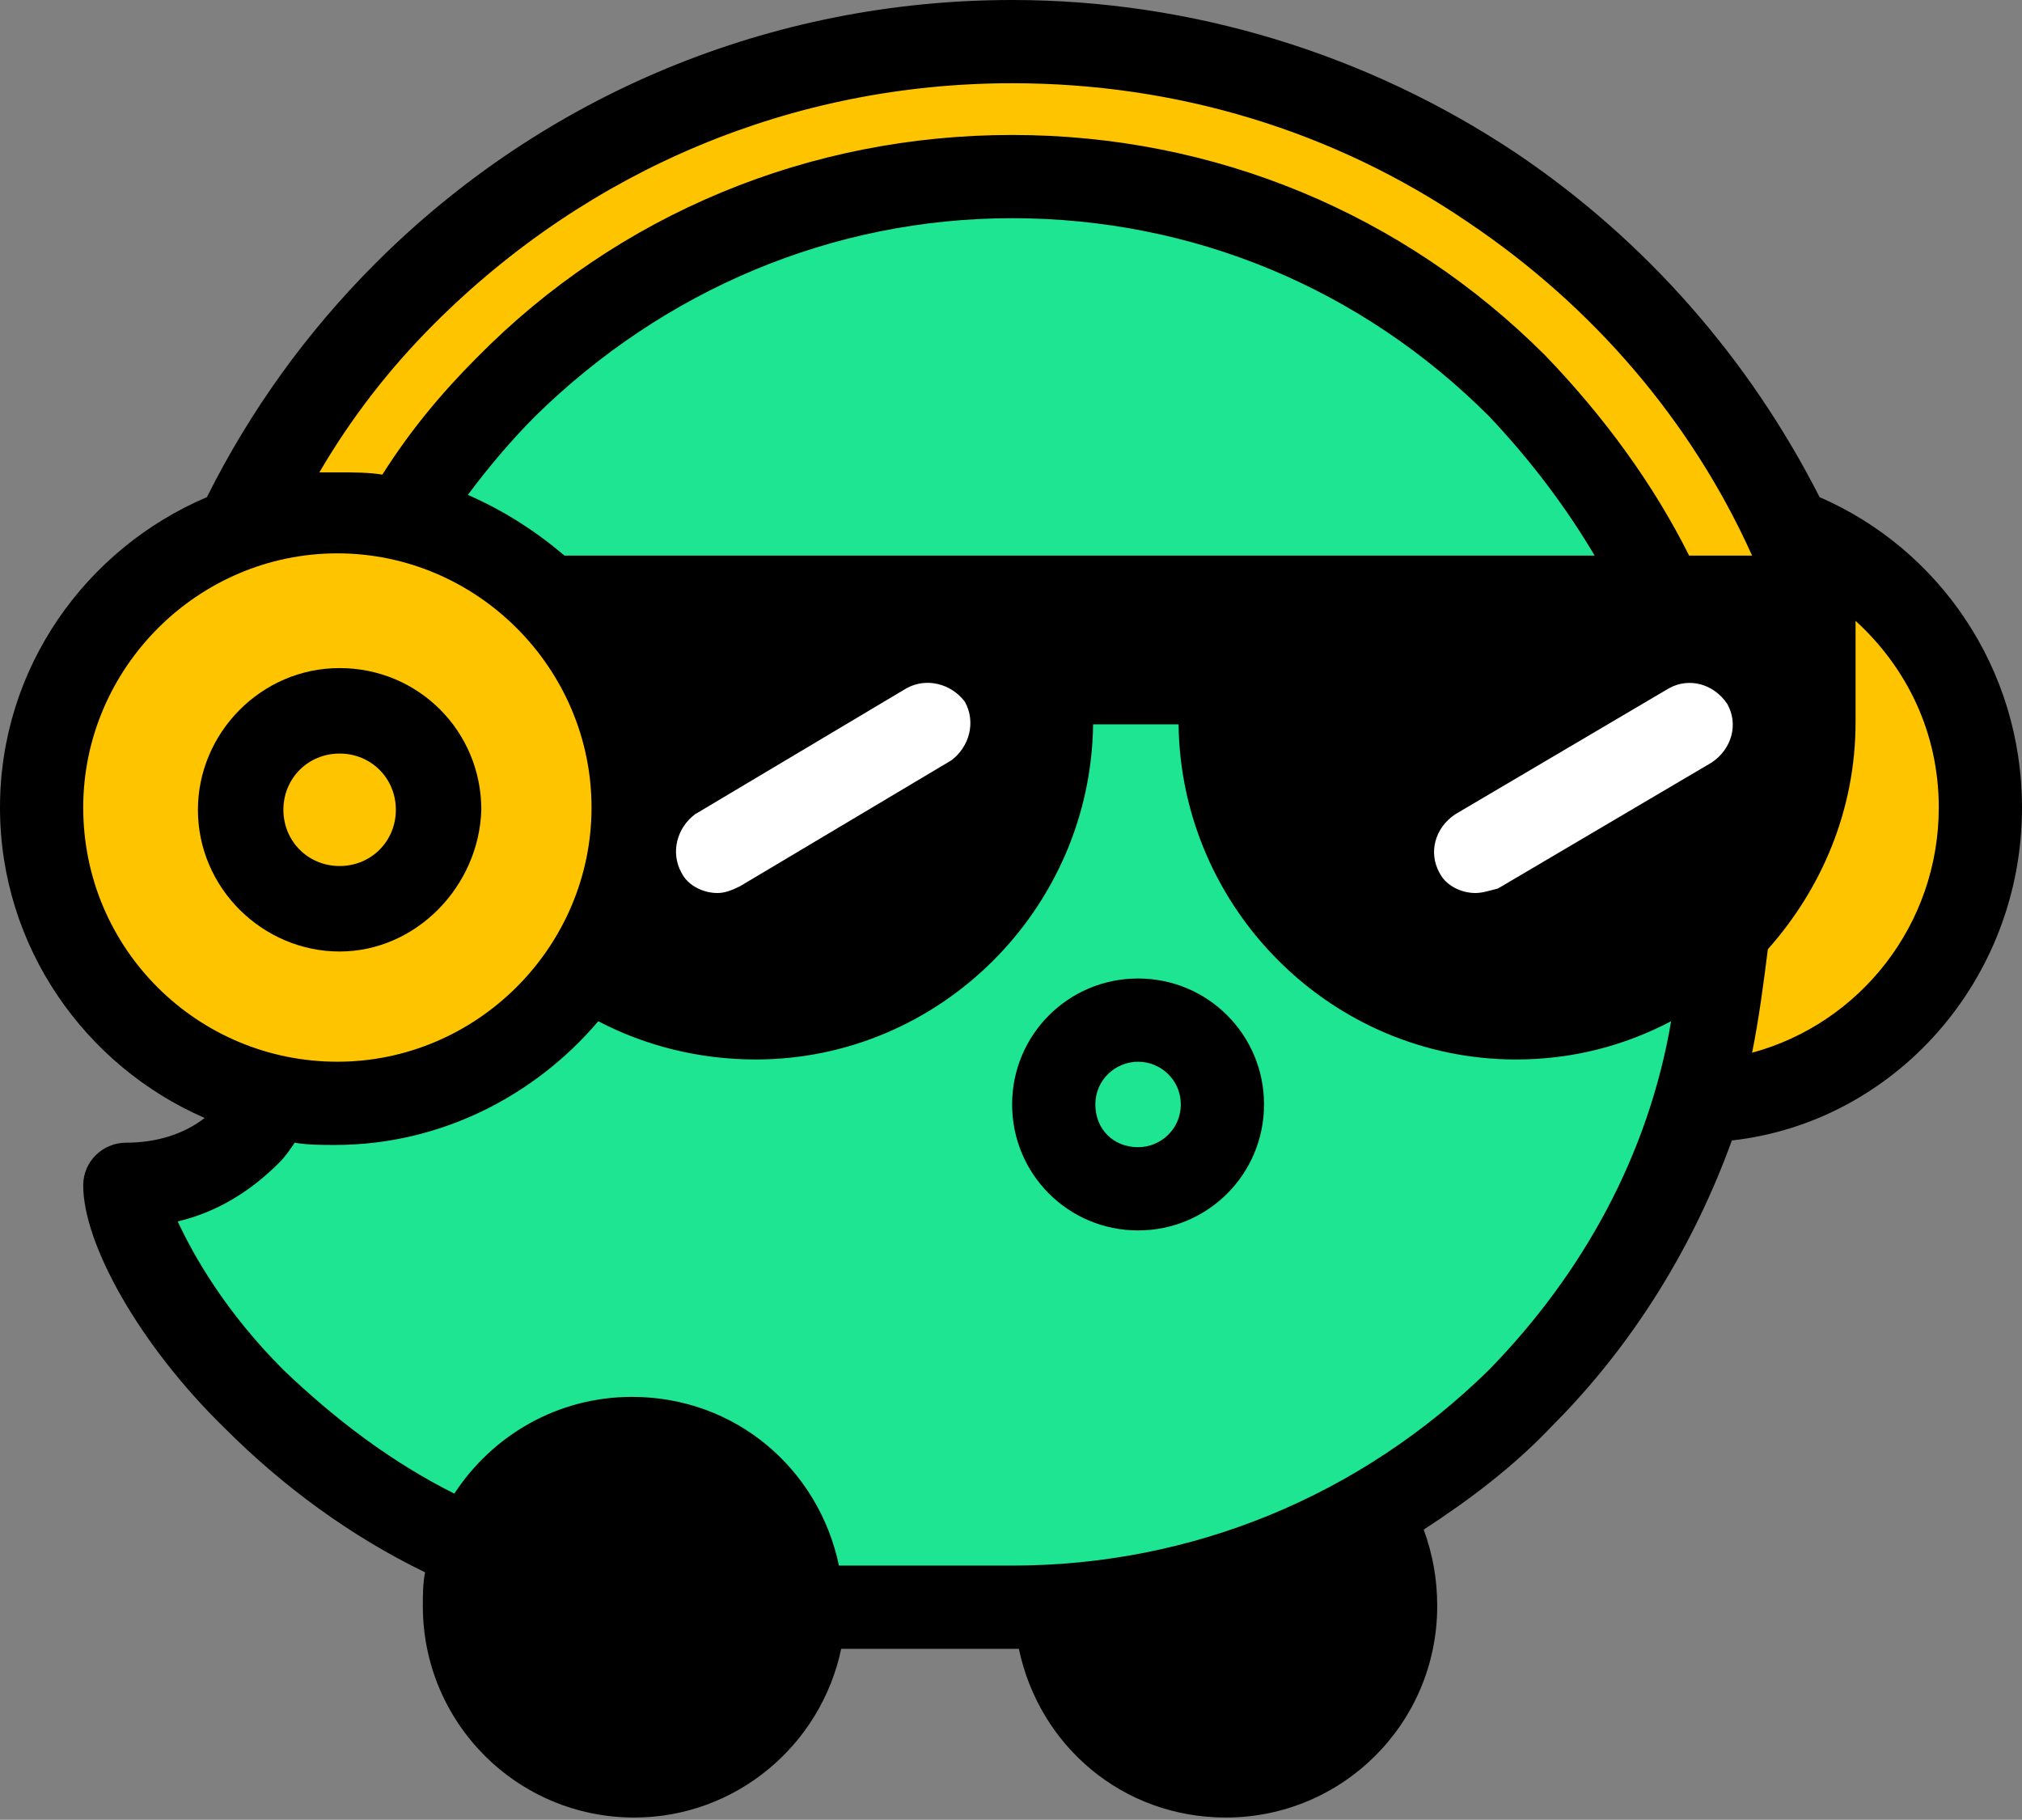 <?xml version="1.0" encoding="utf-8"?>
<!-- Generator: Adobe Illustrator 24.0.2, SVG Export Plug-In . SVG Version: 6.00 Build 0)  -->
<svg version="1.1" id="Layer_1" xmlns="http://www.w3.org/2000/svg" xmlns:xlink="http://www.w3.org/1999/xlink" x="0px" y="0px"
	 width="89.9px" height="80.9px" viewBox="0 0 89.9 80.9" style="enable-background:new 0 0 89.9 80.9;" xml:space="preserve">
<rect x="0" y="0" width="89.9" height="80.9" fill="#808080" stroke="none"/>
<style type="text/css">
	.st0{fill:#FFC400;}
	.st1{fill:#1EE592;}
	.st2{fill:#FFFFFF;}
</style>
<g>
	<circle class="st0" cx="74.9" cy="35.9" r="13.2"/>
	<path class="st0" d="M6.8,40.1C6.8,19,23.9,1.9,45,1.9c15.8,0,29.4,9.6,35.2,23.3"/>
	<path class="st1" d="M13.2,39.7C13.2,22.1,27.4,7.9,45,7.9c17.5,0,31.8,14.3,31.8,31.8c0,17.6-14.2,31.8-31.8,31.8
		c0,0-11.2,0-11.2,0c-18.7,0-28.1-15.1-28.1-18.7c4.5,0,7.5-3.7,7.5-7.5V39.7z"/>
	<path class="st1" d="M13.2,39.7C13.2,22.1,27.4,7.9,45,7.9c17.5,0,31.8,14.3,31.8,31.8c0,17.6-14.2,31.8-31.8,31.8
		c0,0-11.2,0-11.2,0c-18.7,0-28.1-15.1-28.1-18.7c4.5,0,7.5-3.7,7.5-7.5V39.7z"/>
	<g>
		<path d="M50.6,54.7c-3.1,0-5.6-2.5-5.6-5.6c0-3.1,2.5-5.6,5.6-5.6c3.1,0,5.6,2.5,5.6,5.6C56.2,52.2,53.7,54.7,50.6,54.7z
			 M50.6,47.2c-1,0-1.9,0.8-1.9,1.9s0.8,1.9,1.9,1.9c1,0,1.9-0.8,1.9-1.9S51.6,47.2,50.6,47.2z"/>
	</g>
	<circle class="st0" cx="15" cy="35.9" r="13.2"/>
	<circle class="st0" cx="15" cy="35.9" r="13.2"/>
	<g>
		<circle class="st0" cx="15.1" cy="36" r="4.4"/>
		<path d="M15.1,42.3c-3.4,0-6.3-2.8-6.3-6.3c0-3.4,2.8-6.3,6.3-6.3s6.3,2.8,6.3,6.3C21.3,39.4,18.5,42.3,15.1,42.3z M15.1,33.5
			c-1.4,0-2.5,1.1-2.5,2.5s1.1,2.5,2.5,2.5s2.5-1.1,2.5-2.5S16.5,33.5,15.1,33.5z"/>
	</g>
	<path d="M89.9,35.9c0-6.2-3.7-11.5-9-13.8C77.8,16,73.2,10.7,67.4,6.8C60.8,2.4,53,0,45,0C34.3,0,24.2,4.2,16.7,11.7
		c-3.1,3.1-5.6,6.6-7.5,10.4C3.8,24.4,0,29.7,0,35.9c0,6.2,3.8,11.5,9.1,13.8c-0.9,0.7-2.1,1.1-3.5,1.1c-1,0-1.9,0.8-1.9,1.9
		c0,2.6,2.5,7.1,6.3,10.8c2.6,2.6,5.6,4.8,8.9,6.4c-0.1,0.5-0.1,1-0.1,1.5c0,5.2,4.2,9.4,9.4,9.4c4.5,0,8.3-3.2,9.2-7.5l7.7,0
		c0.1,0,0.1,0,0.2,0c0.9,4.3,4.6,7.5,9.2,7.5c5.2,0,9.4-4.2,9.4-9.4c0-1.2-0.2-2.3-0.6-3.4c2-1.3,4-2.8,5.7-4.6
		c3.6-3.6,6.3-8,8-12.7C84.2,49.9,89.9,43.6,89.9,35.9z M19.3,14.4C26.2,7.5,35.3,3.7,45,3.7c7.3,0,14.3,2.1,20.3,6.2
		c5.5,3.7,9.9,8.8,12.6,14.8l0,0h-2.8c-1.6-3.2-3.8-6.2-6.4-8.9C62.4,9.5,54,6,45,6c-9,0-17.5,3.5-23.8,9.9c-1.6,1.6-3,3.3-4.2,5.2
		c-0.6-0.1-1.3-0.1-1.9-0.1c-0.3,0-0.6,0-0.9,0C15.6,18.6,17.3,16.4,19.3,14.4z M70.9,24.7H25.1c-1.3-1.1-2.7-2-4.3-2.7
		c0.9-1.2,1.9-2.4,3-3.5C29.5,12.9,37,9.7,45,9.7c8,0,15.5,3.1,21.2,8.8C68,20.4,69.6,22.5,70.9,24.7z M3.7,35.9
		c0-6.2,5.1-11.3,11.3-11.3c6.2,0,11.3,5.1,11.3,11.3c0,6.2-5.1,11.3-11.3,11.3C8.8,47.2,3.7,42.2,3.7,35.9z M66.2,60.9
		C60.5,66.5,53,69.6,45,69.6c0,0-4.4,0-7.7,0c-0.9-4.3-4.6-7.5-9.2-7.5c-3.3,0-6.2,1.7-7.9,4.3c-2.8-1.4-5.3-3.3-7.6-5.5
		c-2.6-2.6-4-5.1-4.7-6.6c1.7-0.4,3.2-1.3,4.5-2.6c0.3-0.3,0.5-0.6,0.7-0.9c0.6,0.1,1.2,0.1,1.8,0.1c4.7,0,8.9-2.2,11.7-5.5
		c2.1,1.1,4.5,1.7,7,1.7c8.2,0,14.9-6.7,15-14.9h3.8c0.1,8.2,6.8,14.9,15,14.9c2.5,0,4.8-0.6,6.9-1.7C73.3,51.3,70.4,56.6,66.2,60.9
		z M77.9,46.8c0.3-1.5,0.5-3,0.7-4.6c2.4-2.7,3.9-6.2,3.9-10.1c0-0.1,0-0.2,0-0.3v-4.2c2.3,2.1,3.7,5,3.7,8.3
		C86.2,41.1,82.7,45.5,77.9,46.8z"/>
	<g>
		<path class="st2" d="M31.9,39.7c-0.6,0-1.3-0.3-1.6-0.9c-0.5-0.9-0.2-2,0.6-2.6l9.4-5.6c0.9-0.5,2-0.2,2.6,0.6
			c0.5,0.9,0.2,2-0.6,2.6l-9.4,5.6C32.5,39.6,32.2,39.7,31.9,39.7z"/>
	</g>
	<g>
		<path class="st2" d="M65.6,39.7c-0.6,0-1.3-0.3-1.6-0.9c-0.5-0.9-0.2-2,0.7-2.6l9.5-5.6c0.9-0.5,2-0.2,2.6,0.7
			c0.5,0.9,0.2,2-0.7,2.6l-9.5,5.6C66.2,39.6,65.9,39.7,65.6,39.7z"/>
	</g>
</g>
</svg>
